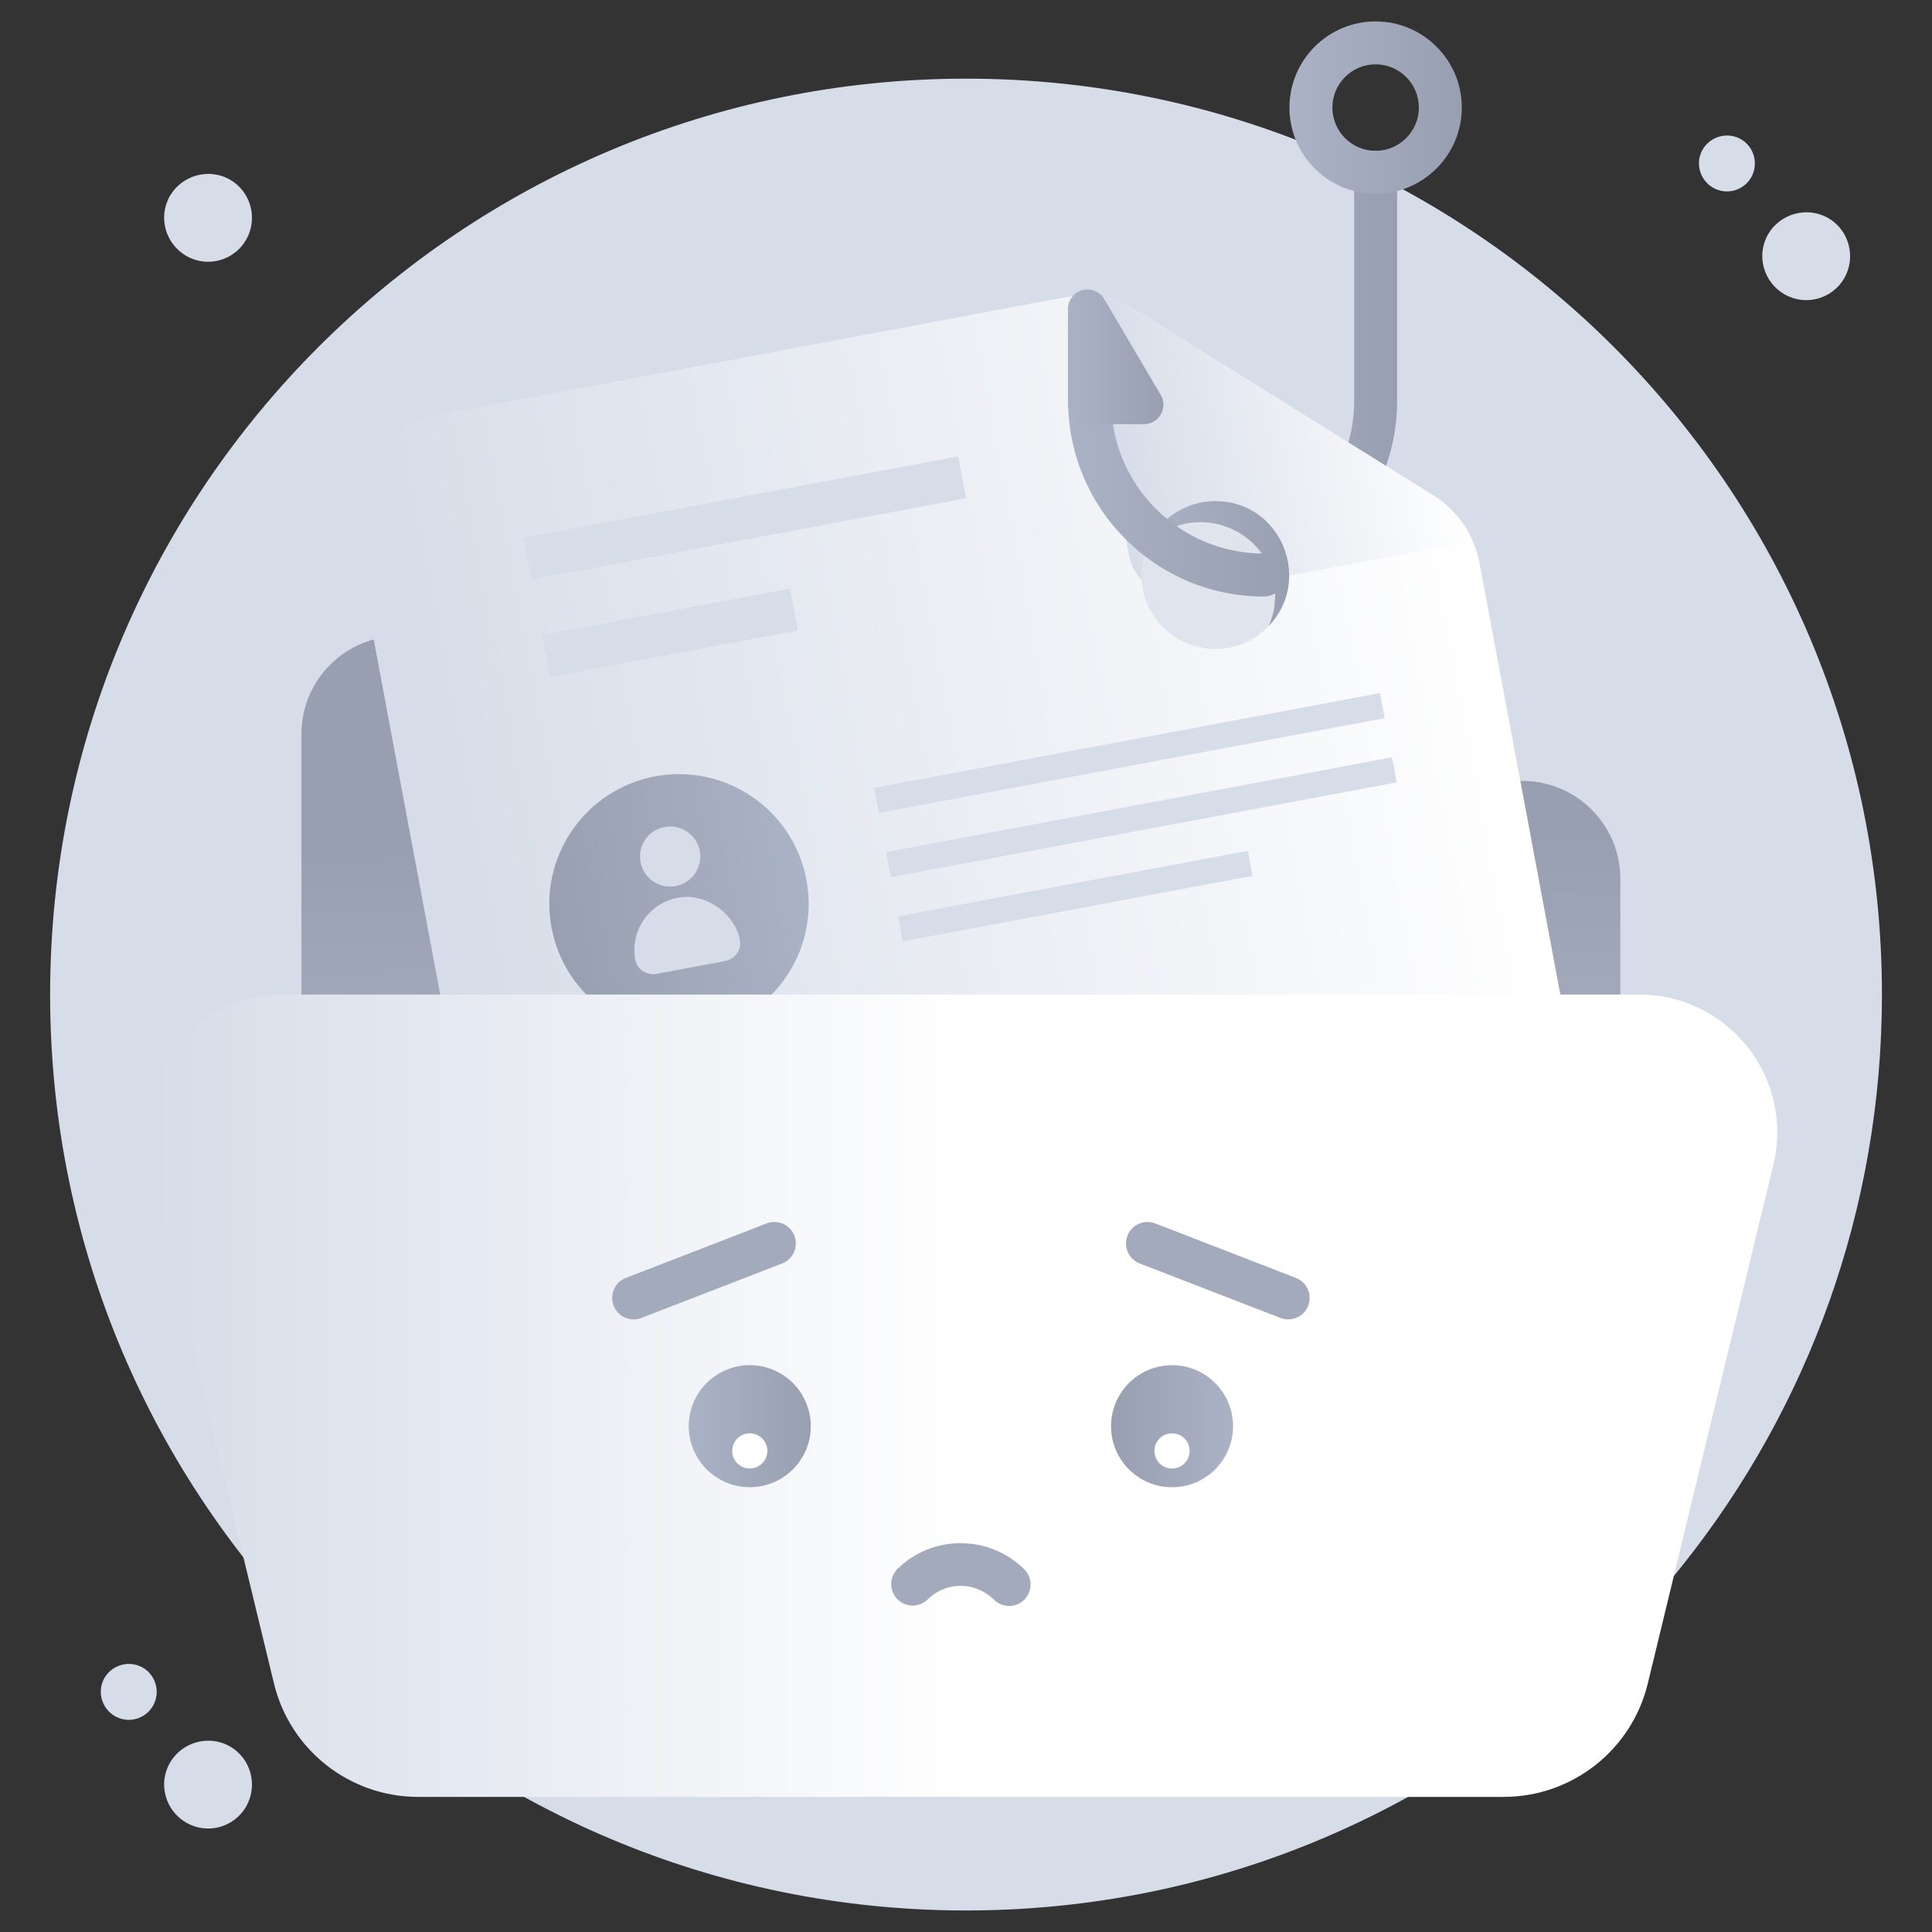 <svg width="135" height="135" viewBox="0 0 135 135" fill="none" xmlns="http://www.w3.org/2000/svg">
<rect x="0" y="0" width="135" height="135" fill="#333333" stroke="none"/>
<path d="M131.502 69.496C131.502 84.546 126.312 98.376 117.632 109.296C105.902 124.036 87.812 133.496 67.502 133.496C32.275 133.496 3.502 104.948 3.502 69.496C3.502 34.048 32.284 5.496 67.502 5.496C102.849 5.496 131.502 34.134 131.502 69.496ZM123.409 16.641C122.712 18.18 123.416 20.003 124.955 20.7C126.494 21.397 128.307 20.714 129.005 19.175C129.702 17.636 129.028 15.802 127.489 15.104C125.95 14.407 124.107 15.101 123.409 16.641ZM118.886 10.619C118.443 11.599 118.891 12.759 119.87 13.203C120.85 13.646 122.004 13.212 122.448 12.232C122.891 11.253 122.463 10.085 121.483 9.642C120.503 9.198 119.33 9.64 118.886 10.619ZM11.737 123.439C11.04 124.979 11.743 126.801 13.282 127.498C14.821 128.195 16.635 127.513 17.332 125.973C18.029 124.434 17.355 122.6 15.816 121.903C14.277 121.206 12.434 121.9 11.737 123.439ZM11.737 13.959C11.04 15.498 11.743 17.32 13.282 18.018C14.821 18.715 16.635 18.032 17.332 16.493C18.029 14.954 17.355 13.12 15.816 12.422C14.277 11.725 12.434 12.419 11.737 13.959ZM7.214 117.418C6.77 118.398 7.218 119.558 8.197 120.001C9.177 120.445 10.331 120.01 10.775 119.031C11.219 118.051 10.79 116.884 9.81 116.44C8.831 115.996 7.657 116.438 7.214 117.418Z" fill="#D6DCE8"/>
<path d="M83.961 41.68C83.133 41.68 82.461 41.008 82.461 40.18C82.461 39.351 83.133 38.68 83.961 38.68C89.841 38.68 94.624 33.897 94.624 28.017V12.02C94.624 11.191 95.296 10.52 96.124 10.52C96.952 10.52 97.624 11.191 97.624 12.02V28.017C97.624 35.55 91.495 41.68 83.961 41.68Z" fill="url(#paint0_linear_736_20310)"/>
<path d="M96.119 13.539C92.801 13.539 90.102 10.836 90.102 7.514C90.102 4.196 92.801 1.496 96.119 1.496C99.441 1.496 102.145 4.196 102.145 7.514C102.145 10.836 99.441 13.539 96.119 13.539ZM96.119 4.496C94.455 4.496 93.102 5.85 93.102 7.514C93.102 9.182 94.455 10.539 96.119 10.539C97.787 10.539 99.144 9.182 99.144 7.514C99.144 5.85 97.787 4.496 96.119 4.496Z" fill="url(#paint1_linear_736_20310)"/>
<path d="M113.223 81.454V61.415C113.223 57.633 110.157 54.567 106.375 54.567H57.633C55.306 54.567 53.139 53.386 51.878 51.431L49.396 47.582C48.135 45.627 45.968 44.445 43.641 44.445H27.91C24.128 44.445 21.062 47.511 21.062 51.293V81.454H113.223Z" fill="url(#paint2_linear_736_20310)"/>
<path d="M110.113 75.281L103.385 39.352C103.285 38.818 103.129 38.31 102.909 37.821C102.345 36.511 101.386 35.388 100.151 34.62L79.475 21.735C78.274 20.983 76.888 20.614 75.495 20.655C74.415 20.699 76.798 20.36 30.424 29.012C26.555 29.737 24.01 33.454 24.735 37.324L34.495 89.442L110.113 75.281Z" fill="url(#paint3_linear_736_20310)"/>
<path d="M66.953 31.89L36.598 37.574L37.146 40.5L67.501 34.816L66.953 31.89Z" fill="#D6DCE8"/>
<path d="M55.203 41.13L37.873 44.375L38.421 47.301L55.751 44.056L55.203 41.13Z" fill="#D6DCE8"/>
<path d="M102.908 37.821L82.918 41.564C81.046 41.915 79.245 40.682 78.894 38.81L75.494 20.655C76.887 20.614 78.274 20.983 79.475 21.735L100.151 34.619C101.385 35.388 102.345 36.51 102.908 37.821Z" fill="url(#paint4_linear_736_20310)"/>
<path d="M56.351 61.483C57.273 66.406 54.032 71.141 49.109 72.062C44.195 72.983 39.461 69.742 38.539 64.819C37.619 59.905 40.86 55.171 45.774 54.25C50.696 53.328 55.431 56.569 56.351 61.483Z" fill="url(#paint5_linear_736_20310)"/>
<path d="M51.705 65.684C51.361 63.882 49.332 62.318 47.296 62.741C45.312 63.153 44.019 65.073 44.392 67.066C44.393 67.07 44.394 67.075 44.395 67.079C44.524 67.756 45.214 68.176 45.891 68.049L50.663 67.155C51.35 67.026 51.837 66.371 51.705 65.684ZM48.898 59.464C49.112 60.61 48.355 61.704 47.209 61.919C46.074 62.131 44.971 61.385 44.757 60.239C44.542 59.094 45.3 57.999 46.435 57.787C47.581 57.572 48.683 58.318 48.898 59.464Z" fill="#D6DCE8"/>
<path d="M96.428 48.432L61.074 55.053L61.402 56.802L96.756 50.181L96.428 48.432Z" fill="#D6DCE8"/>
<path d="M97.27 52.918L61.916 59.539L62.243 61.289L97.598 54.668L97.27 52.918Z" fill="#D6DCE8"/>
<path d="M87.195 59.451L62.756 64.027L63.083 65.777L87.522 61.2L87.195 59.451Z" fill="#D6DCE8"/>
<path d="M123.915 81.393L115.141 117.635C114.015 122.284 109.853 125.559 105.069 125.559H29.216C24.432 125.559 20.27 122.284 19.144 117.635L10.371 81.393C8.903 75.332 13.495 69.496 19.731 69.496H114.554C120.79 69.496 125.382 75.332 123.915 81.393Z" fill="url(#paint6_linear_736_20310)"/>
<path d="M69.46 111.785C68.153 110.497 66.119 110.485 64.826 111.758C64.236 112.34 63.288 112.334 62.705 111.743C62.124 111.154 62.13 110.204 62.721 109.622C65.151 107.225 69.121 107.236 71.566 109.649C72.155 110.231 72.162 111.181 71.581 111.77C70.998 112.36 70.049 112.367 69.46 111.785Z" fill="#A3AABC"/>
<path d="M86.161 99.658C86.161 102.012 84.252 103.921 81.898 103.921C79.544 103.921 77.635 102.012 77.635 99.658C77.635 97.304 79.544 95.394 81.898 95.394C84.252 95.394 86.161 97.304 86.161 99.658Z" fill="url(#paint7_linear_736_20310)"/>
<path d="M89.469 92.092L79.638 88.286C78.866 87.987 78.482 87.118 78.782 86.346C79.081 85.572 79.949 85.189 80.722 85.488L90.553 89.294C91.326 89.594 91.709 90.462 91.41 91.235C91.114 92.002 90.25 92.393 89.469 92.092Z" fill="#A3AABC"/>
<path d="M81.897 102.614C82.576 102.614 83.126 102.064 83.126 101.385C83.126 100.706 82.576 100.156 81.897 100.156C81.218 100.156 80.668 100.706 80.668 101.385C80.668 102.064 81.218 102.614 81.897 102.614Z" fill="white"/>
<path d="M48.127 99.656C48.127 102.01 50.036 103.919 52.39 103.919C54.744 103.919 56.654 102.01 56.654 99.656C56.654 97.302 54.744 95.393 52.39 95.393C50.036 95.393 48.127 97.302 48.127 99.656Z" fill="url(#paint8_linear_736_20310)"/>
<path d="M42.879 91.234C42.58 90.462 42.963 89.593 43.736 89.294L53.568 85.488C54.342 85.19 55.21 85.572 55.508 86.345C55.808 87.118 55.424 87.986 54.652 88.286L44.82 92.092C44.041 92.392 43.176 92.004 42.879 91.234Z" fill="#A3AABC"/>
<path d="M52.391 102.612C53.07 102.612 53.62 102.062 53.62 101.383C53.62 100.705 53.07 100.154 52.391 100.154C51.712 100.154 51.162 100.705 51.162 101.383C51.162 102.062 51.712 102.612 52.391 102.612Z" fill="white"/>
<path d="M79.756 40.182C79.756 43.03 82.067 45.35 84.924 45.35C87.773 45.35 90.083 43.03 90.083 40.182C90.083 37.324 87.773 35.014 84.924 35.014C82.067 35.014 79.756 37.324 79.756 40.182Z" fill="#E0E4ED"/>
<path d="M80.197 38.092C83.378 34.732 89.096 36.992 89.096 41.654C89.096 42.404 88.937 43.118 88.646 43.754C91.767 40.476 89.479 35.014 84.924 35.014C82.808 35.014 80.991 36.284 80.197 38.092Z" fill="url(#paint9_linear_736_20310)"/>
<path d="M88.302 41.681C80.768 41.681 74.639 35.551 74.639 28.018C74.639 27.189 75.311 26.518 76.139 26.518C76.967 26.518 77.639 27.189 77.639 28.018C77.639 33.898 82.422 38.681 88.302 38.681C89.13 38.681 89.802 39.352 89.802 40.181C89.802 41.009 89.13 41.681 88.302 41.681Z" fill="url(#paint10_linear_736_20310)"/>
<path d="M74.623 21.592V28.28C74.623 29.029 75.236 29.642 75.985 29.642H79.929C80.419 29.642 80.869 29.383 81.114 28.954C81.352 28.532 81.352 28.008 81.1 27.585L77.157 20.897C76.85 20.372 76.217 20.114 75.624 20.277C75.032 20.441 74.623 20.979 74.623 21.592Z" fill="url(#paint11_linear_736_20310)"/>
<defs>
<linearGradient id="paint0_linear_736_20310" x1="97.624" y1="26.1" x2="82.461" y2="26.1" gradientUnits="userSpaceOnUse">
<stop stop-color="#989FB0"/>
<stop offset="1" stop-color="#AAB2C5"/>
</linearGradient>
<linearGradient id="paint1_linear_736_20310" x1="102.145" y1="7.518" x2="90.102" y2="7.518" gradientUnits="userSpaceOnUse">
<stop stop-color="#989FB0"/>
<stop offset="1" stop-color="#AAB2C5"/>
</linearGradient>
<linearGradient id="paint2_linear_736_20310" x1="66.962" y1="58.803" x2="67.281" y2="81.088" gradientUnits="userSpaceOnUse">
<stop stop-color="#989FB0"/>
<stop offset="1" stop-color="#AAB2C5"/>
</linearGradient>
<linearGradient id="paint3_linear_736_20310" x1="28.961" y1="59.88" x2="104.58" y2="45.719" gradientUnits="userSpaceOnUse">
<stop stop-color="#D6DCE8"/>
<stop offset="1" stop-color="white"/>
</linearGradient>
<linearGradient id="paint4_linear_736_20310" x1="77.514" y1="31.427" x2="100.894" y2="27.049" gradientUnits="userSpaceOnUse">
<stop stop-color="#D6DCE8"/>
<stop offset="1" stop-color="white"/>
</linearGradient>
<linearGradient id="paint5_linear_736_20310" x1="38.542" y1="64.823" x2="56.355" y2="61.488" gradientUnits="userSpaceOnUse">
<stop stop-color="#989FB0"/>
<stop offset="1" stop-color="#AAB2C5"/>
</linearGradient>
<linearGradient id="paint6_linear_736_20310" x1="10.095" y1="97.527" x2="124.19" y2="97.527" gradientUnits="userSpaceOnUse">
<stop stop-color="#D6DCE8"/>
<stop offset="0.503" stop-color="white"/>
</linearGradient>
<linearGradient id="paint7_linear_736_20310" x1="77.635" y1="99.657" x2="86.161" y2="99.657" gradientUnits="userSpaceOnUse">
<stop stop-color="#989FB0"/>
<stop offset="1" stop-color="#AAB2C5"/>
</linearGradient>
<linearGradient id="paint8_linear_736_20310" x1="56.653" y1="99.655" x2="48.127" y2="99.655" gradientUnits="userSpaceOnUse">
<stop stop-color="#989FB0"/>
<stop offset="1" stop-color="#AAB2C5"/>
</linearGradient>
<linearGradient id="paint9_linear_736_20310" x1="90.083" y1="39.383" x2="80.197" y2="39.383" gradientUnits="userSpaceOnUse">
<stop stop-color="#989FB0"/>
<stop offset="1" stop-color="#AAB2C5"/>
</linearGradient>
<linearGradient id="paint10_linear_736_20310" x1="89.802" y1="34.099" x2="74.639" y2="34.099" gradientUnits="userSpaceOnUse">
<stop stop-color="#989FB0"/>
<stop offset="1" stop-color="#AAB2C5"/>
</linearGradient>
<linearGradient id="paint11_linear_736_20310" x1="81.291" y1="24.935" x2="74.623" y2="24.935" gradientUnits="userSpaceOnUse">
<stop stop-color="#989FB0"/>
<stop offset="1" stop-color="#AAB2C5"/>
</linearGradient>
</defs>
</svg>
